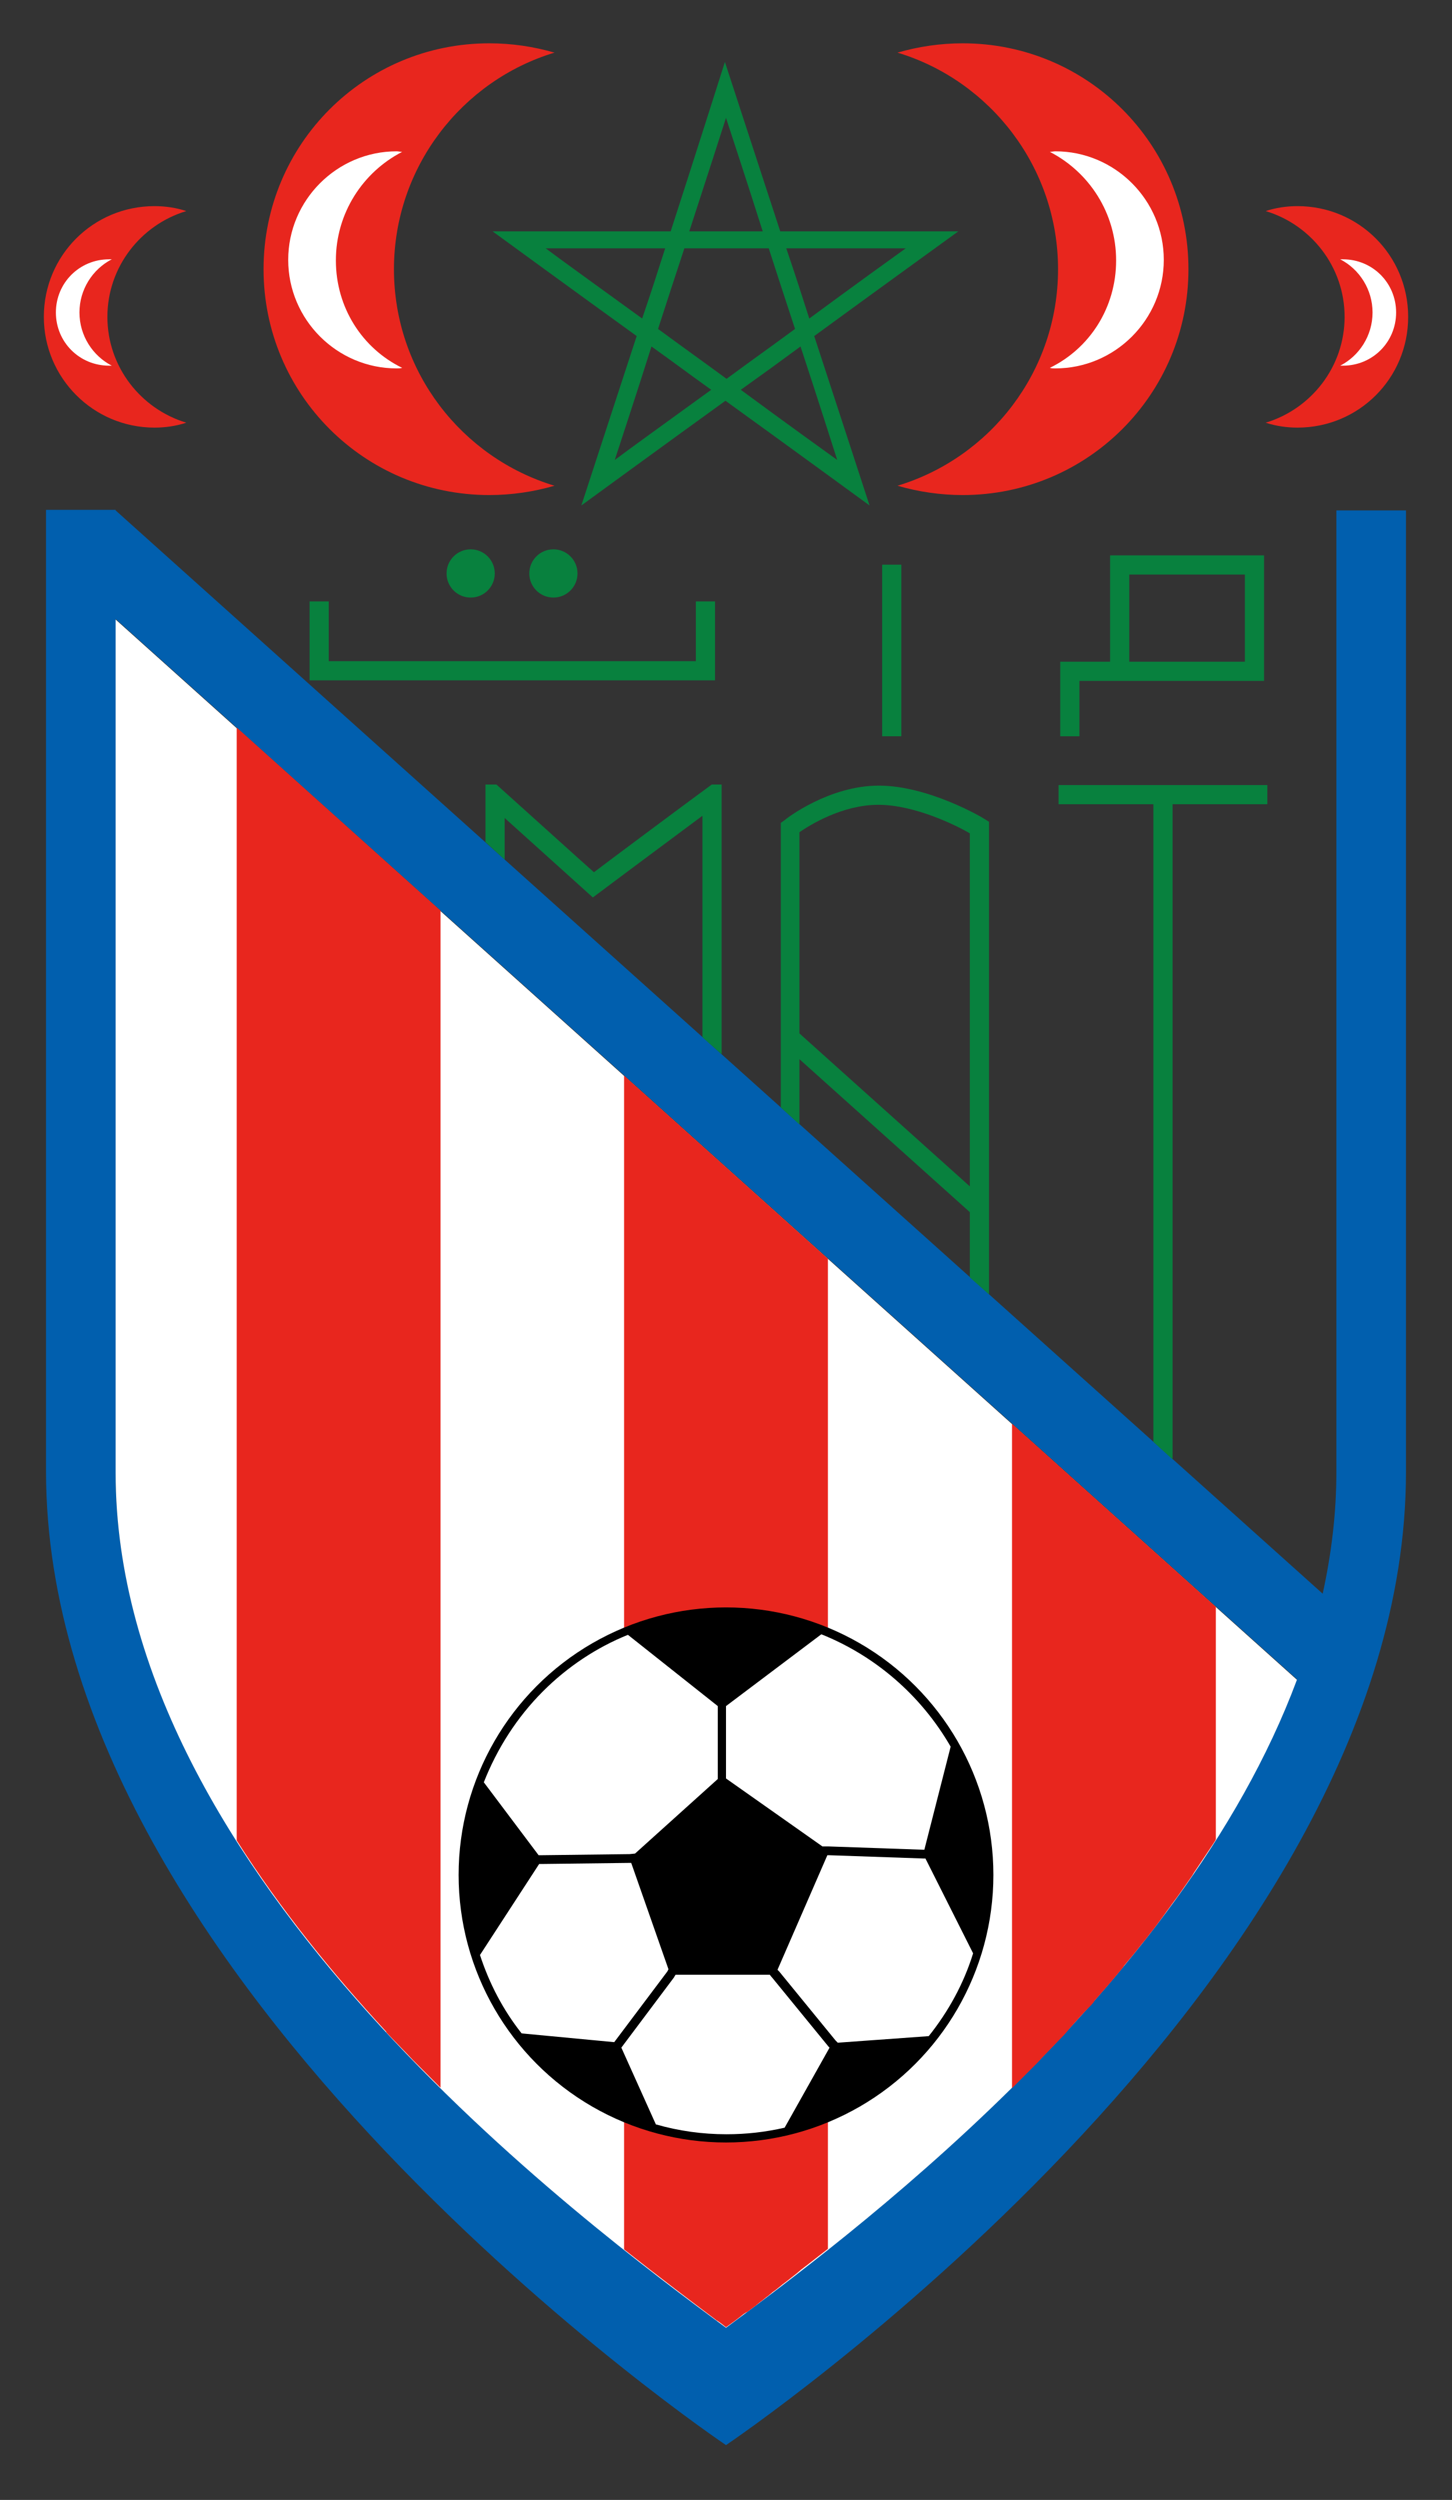 <svg version="1.1" id="Layer_1" xmlns="http://www.w3.org/2000/svg" x="0px" y="0px" viewBox="0 0 265 456" style="enable-background:new 0 0 265 456" xml:space="preserve"><rect x="0" y="0" width="265" height="456" fill="#333333" stroke="none"/><style>.st1{fill:#FFFFFF}.st2{fill:#08813E}.st3{fill:#E8261E}</style><path d="M243.9,93.1c0,35,0,175.4,0,175.4c0,7.5-0.9,14.9-2.5,22.2L21.1,93.1c0,0,0,0,0-0.1H21H8.4v8.5v166.9 C8.4,362.6,132.5,446,132.5,446s124.1-83.4,124.1-177.5V93.1H243.9z M132.5,424.5c-25.5-18.9-111.4-82.3-111.4-156 c0,0,0-104.3,0-155.6l215.6,193.4C215.5,363.2,153.5,409,132.5,424.5z" style="fill:#015FAE"/><path class="st1" d="M21.1,113c0,51.2,0,155.6,0,155.6c0,73.8,85.9,137.1,111.4,156c21-15.6,83-61.3,104.2-118.2L21.1,113z"/><polygon class="st2" points="210.5,263 214,266.2 214,146.7 231.3,146.7 231.3,143.2 193.2,143.2 193.2,146.7 210.5,146.7"/><path class="st2" d="M145.9,205.1c0-3.2,0-7.4,0-11.9l31.1,27.9c0,4.4,0,8.4,0,11.9l3.5,3.1v-86.2l-0.8-0.5 c-0.4-0.3-10.3-6.1-19.3-6.1c-9.1,0-16.9,6-17.2,6.3l-0.7,0.5v51.9L145.9,205.1z M145.9,151.8c1.9-1.3,7.8-5,14.4-5 c6.7,0,14.3,3.8,16.7,5.2c0,1.3,0,37.4,0,64.4l-31.1-27.9C145.9,172,145.9,152.8,145.9,151.8z"/><path class="st2" d="M92.1,156.8c0-2.6,0-5.5,0-7.6c4.1,3.7,16.1,14.5,16.1,14.5s15.8-11.8,20-14.9c0,4.3,0,27.3,0,40.4l3.5,3.1 v-49.2h-1.8c-5.2,3.8-19.8,14.7-21.5,16c-1.5-1.3-13.1-11.8-17.8-16h-2v10.5L92.1,156.8z"/><path class="st2" d="M127,109.7c0,0,0,8.3,0,10.9c-3.2,0-63.8,0-67,0c0-2.6,0-10.9,0-10.9h-3.5v14.4h74v-14.4H127z"/><rect x="161" y="103" class="st2" width="3.5" height="31.3"/><path class="st2" d="M202.6,101.3c0,0,0,16.5,0,19.4c-2.5,0-9.1,0-9.1,0v13.6h3.5c0,0,0-7.6,0-10.1c3.1,0,33.7,0,33.7,0v-22.9 H202.6z M227.2,104.8c0,2.6,0,13.3,0,15.9c-2.1,0-11.9,0-21.1,0c0-2.6,0-13.3,0-15.9C208.9,104.8,224.4,104.8,227.2,104.8z"/><circle class="st2" cx="85.9" cy="104.6" r="4.4"/><circle class="st2" cx="101" cy="104.6" r="4.4"/><path class="st3" d="M80.4,166.1v214.7c0,0,0,0,0,0c-1.6-1.6-3.3-3.3-4.9-4.9c0,0-0.1-0.1-0.1-0.1c-1.6-1.7-3.3-3.4-4.9-5.1 c0,0,0,0,0-0.1c-9.8-10.6-19.3-22.3-27.3-34.9c0,0,0,0,0,0v-203L80.4,166.1z M221.9,293.1l-37.2-33.4v121.2 c0.1-0.1,0.1-0.1,0.2-0.2c1.4-1.4,2.9-2.9,4.3-4.3c0.5-0.5,0.9-1,1.4-1.5c1.1-1.1,2.1-2.2,3.2-3.3c0.5-0.5,1-1.1,1.5-1.7 c1.1-1.2,2.2-2.5,3.4-3.7c0.4-0.4,0.8-0.8,1.1-1.3c1.4-1.6,2.9-3.3,4.3-5c0.4-0.5,0.8-0.9,1.1-1.4c1.1-1.3,2.1-2.5,3.1-3.8 c0.5-0.6,1-1.2,1.5-1.9c1-1.2,1.9-2.5,2.8-3.7c0.4-0.6,0.9-1.2,1.3-1.8c1.3-1.7,2.5-3.5,3.7-5.2c0.1-0.2,0.2-0.3,0.3-0.5 c1.2-1.8,2.4-3.6,3.6-5.4c0.1-0.2,0.3-0.4,0.4-0.7V293.1z M136.4,421.7c0.5-0.4,1.1-0.8,1.6-1.2c0.2-0.2,0.4-0.3,0.6-0.5 c0.6-0.4,1.1-0.9,1.7-1.3c0.2-0.2,0.5-0.4,0.7-0.6c0.6-0.4,1.2-0.9,1.8-1.4c0.3-0.2,0.5-0.4,0.8-0.6c0.6-0.5,1.3-1,1.9-1.5 c0.2-0.2,0.5-0.4,0.7-0.6c1.6-1.2,3.2-2.5,4.9-3.8V229.6l-37.2-33.4v214.1c6.6,5.2,12.3,9.5,16.7,12.8c0.1,0.1,0.2,0.2,0.3,0.2 c0.6,0.4,1.1,0.8,1.6,1.2c1-0.7,2.1-1.5,3.2-2.4C135.9,422,136.1,421.8,136.4,421.7z"/><g><circle cx="132.5" cy="342" r="48.8"/><path class="st1" d="M149.9,298.1c10,4,18.3,11.3,23.6,20.5l-4.8,18.8l-0.2,0l-17.2-0.6l-1.2,0l-17.6-12.4v-12.6l0-0.6 L149.9,298.1z M168.9,339l-0.4,0l-17.2-0.6l-0.3,0l-9.1,20.9l0.3,0.3l10.3,12.6l0.4,0.4l16.6-1.2c3.6-4.5,6.4-9.6,8.1-15.1 L168.9,339z M122,359.2l-6.8-19.4l-0.3,0L98.9,340h-0.5l-10.8,16.6c1.7,5.2,4.2,10,7.6,14.3l16.9,1.6l0.3-0.4l9.4-12.5L122,359.2z M98.3,338.4h0.6l16-0.2l1-0.1l15.1-13.6c0-6.3,0-12.7,0-12.7l0-0.6l-16.4-13c-5.7,2.3-11,5.8-15.5,10.3 c-4.8,4.8-8.4,10.5-10.8,16.6L98.3,338.4z M151.4,373.5l-0.2-0.2l-10.3-12.6c0,0-0.2-0.2-0.4-0.5h-17.2c-0.2,0.3-0.3,0.5-0.3,0.5 l-9.3,12.4l-0.3,0.4l6.3,14c4.2,1.2,8.5,1.8,12.9,1.8c3.6,0,7.1-0.4,10.6-1.2L151.4,373.5z"/></g><path class="st2" d="M122.4,42.2c-12.8,0-32.5,0-32.5,0s15.9,11.6,26.3,19.1c-4,12.2-10.1,30.9-10.1,30.9s15.9-11.6,26.3-19.1 c10.4,7.5,26.3,19.1,26.3,19.1s-6.1-18.7-10.1-30.9c10.4-7.6,26.3-19.1,26.3-19.1s-19.7,0-32.5,0c-4-12.2-10.1-30.9-10.1-30.9 S126.4,29.9,122.4,42.2z M132.5,21.5c0.8,2.5,3.7,11.2,6.7,20.7c-6.5,0-6.9,0-13.4,0C128.9,32.7,131.7,24,132.5,21.5z M121.4,45.3 c-2,6.2-2.1,6.6-4.2,12.8c-8-5.8-15.5-11.2-17.6-12.8C102.3,45.3,111.5,45.3,121.4,45.3z M118.9,63.2c5.3,3.8,5.6,4.1,10.9,7.9 c-8,5.8-15.5,11.2-17.6,12.8C113,81.4,115.9,72.7,118.9,63.2z M140.3,45.3c2.3,7.1,2.5,7.7,4.8,14.7c-6,4.4-6.5,4.7-12.5,9.1 c-6-4.4-6.5-4.7-12.5-9.1c2.3-7.1,2.5-7.7,4.8-14.7C132.2,45.3,132.8,45.3,140.3,45.3z M165.3,45.3c-2.1,1.5-9.6,6.9-17.6,12.8 c-2-6.2-2.1-6.6-4.2-12.8C153.5,45.3,162.7,45.3,165.3,45.3z M146.1,63.2c3.1,9.4,5.9,18.2,6.7,20.7c-2.1-1.5-9.6-6.9-17.6-12.8 C140.5,67.3,140.8,67.1,146.1,63.2z"/><g><path class="st3" d="M71.9,49.1c0-18.6,12.4-34.4,29.3-39.5c-3.8-1.1-7.8-1.7-11.9-1.7c-22.8,0-41.2,18.4-41.2,41.2 c0,22.8,18.4,41.2,41.2,41.2c4.1,0,8.1-0.6,11.9-1.7C84.3,83.5,71.9,67.8,71.9,49.1z"/><path class="st1" d="M61.3,47.5c0-8.6,4.9-16.1,12.1-19.8c-0.3,0-0.7-0.1-1-0.1c-10.9,0-19.8,8.9-19.8,19.8 c0,10.9,8.9,19.8,19.8,19.8c0.3,0,0.7,0,1-0.1C66.2,63.6,61.3,56.2,61.3,47.5z"/></g><g><path class="st3" d="M19.6,57.8c0-9.1,6.1-16.8,14.4-19.3c-1.8-0.6-3.8-0.9-5.8-0.9C17,37.6,8,46.6,8,57.8C8,68.9,17,78,28.2,78 c2,0,4-0.3,5.8-0.9C25.7,74.6,19.6,66.9,19.6,57.8z"/><path class="st1" d="M14.5,57c0-4.2,2.4-7.9,5.9-9.7c-0.2,0-0.3,0-0.5,0c-5.4,0-9.7,4.3-9.7,9.7c0,5.4,4.3,9.7,9.7,9.7 c0.2,0,0.3,0,0.5,0C16.9,64.9,14.5,61.2,14.5,57z"/></g><g><path class="st3" d="M193.1,49.1c0-18.6-12.4-34.4-29.3-39.5c3.8-1.1,7.8-1.7,11.9-1.7c22.8,0,41.2,18.4,41.2,41.2 c0,22.8-18.4,41.2-41.2,41.2c-4.1,0-8.1-0.6-11.9-1.7C180.7,83.5,193.1,67.8,193.1,49.1z"/><path class="st1" d="M203.7,47.5c0-8.6-4.9-16.1-12.1-19.8c0.3,0,0.7-0.1,1-0.1c10.9,0,19.8,8.9,19.8,19.8 c0,10.9-8.9,19.8-19.8,19.8c-0.3,0-0.7,0-1-0.1C198.8,63.6,203.7,56.2,203.7,47.5z"/></g><g><path class="st3" d="M245.4,57.8c0-9.1-6.1-16.8-14.4-19.3c1.8-0.6,3.8-0.9,5.8-0.9c11.2,0,20.2,9,20.2,20.2 c0,11.2-9,20.2-20.2,20.2c-2,0-4-0.3-5.8-0.9C239.3,74.6,245.4,66.9,245.4,57.8z"/><path class="st1" d="M250.5,57c0-4.2-2.4-7.9-5.9-9.7c0.2,0,0.3,0,0.5,0c5.4,0,9.7,4.3,9.7,9.7c0,5.4-4.3,9.7-9.7,9.7 c-0.2,0-0.3,0-0.5,0C248.1,64.9,250.5,61.2,250.5,57z"/></g></svg>
